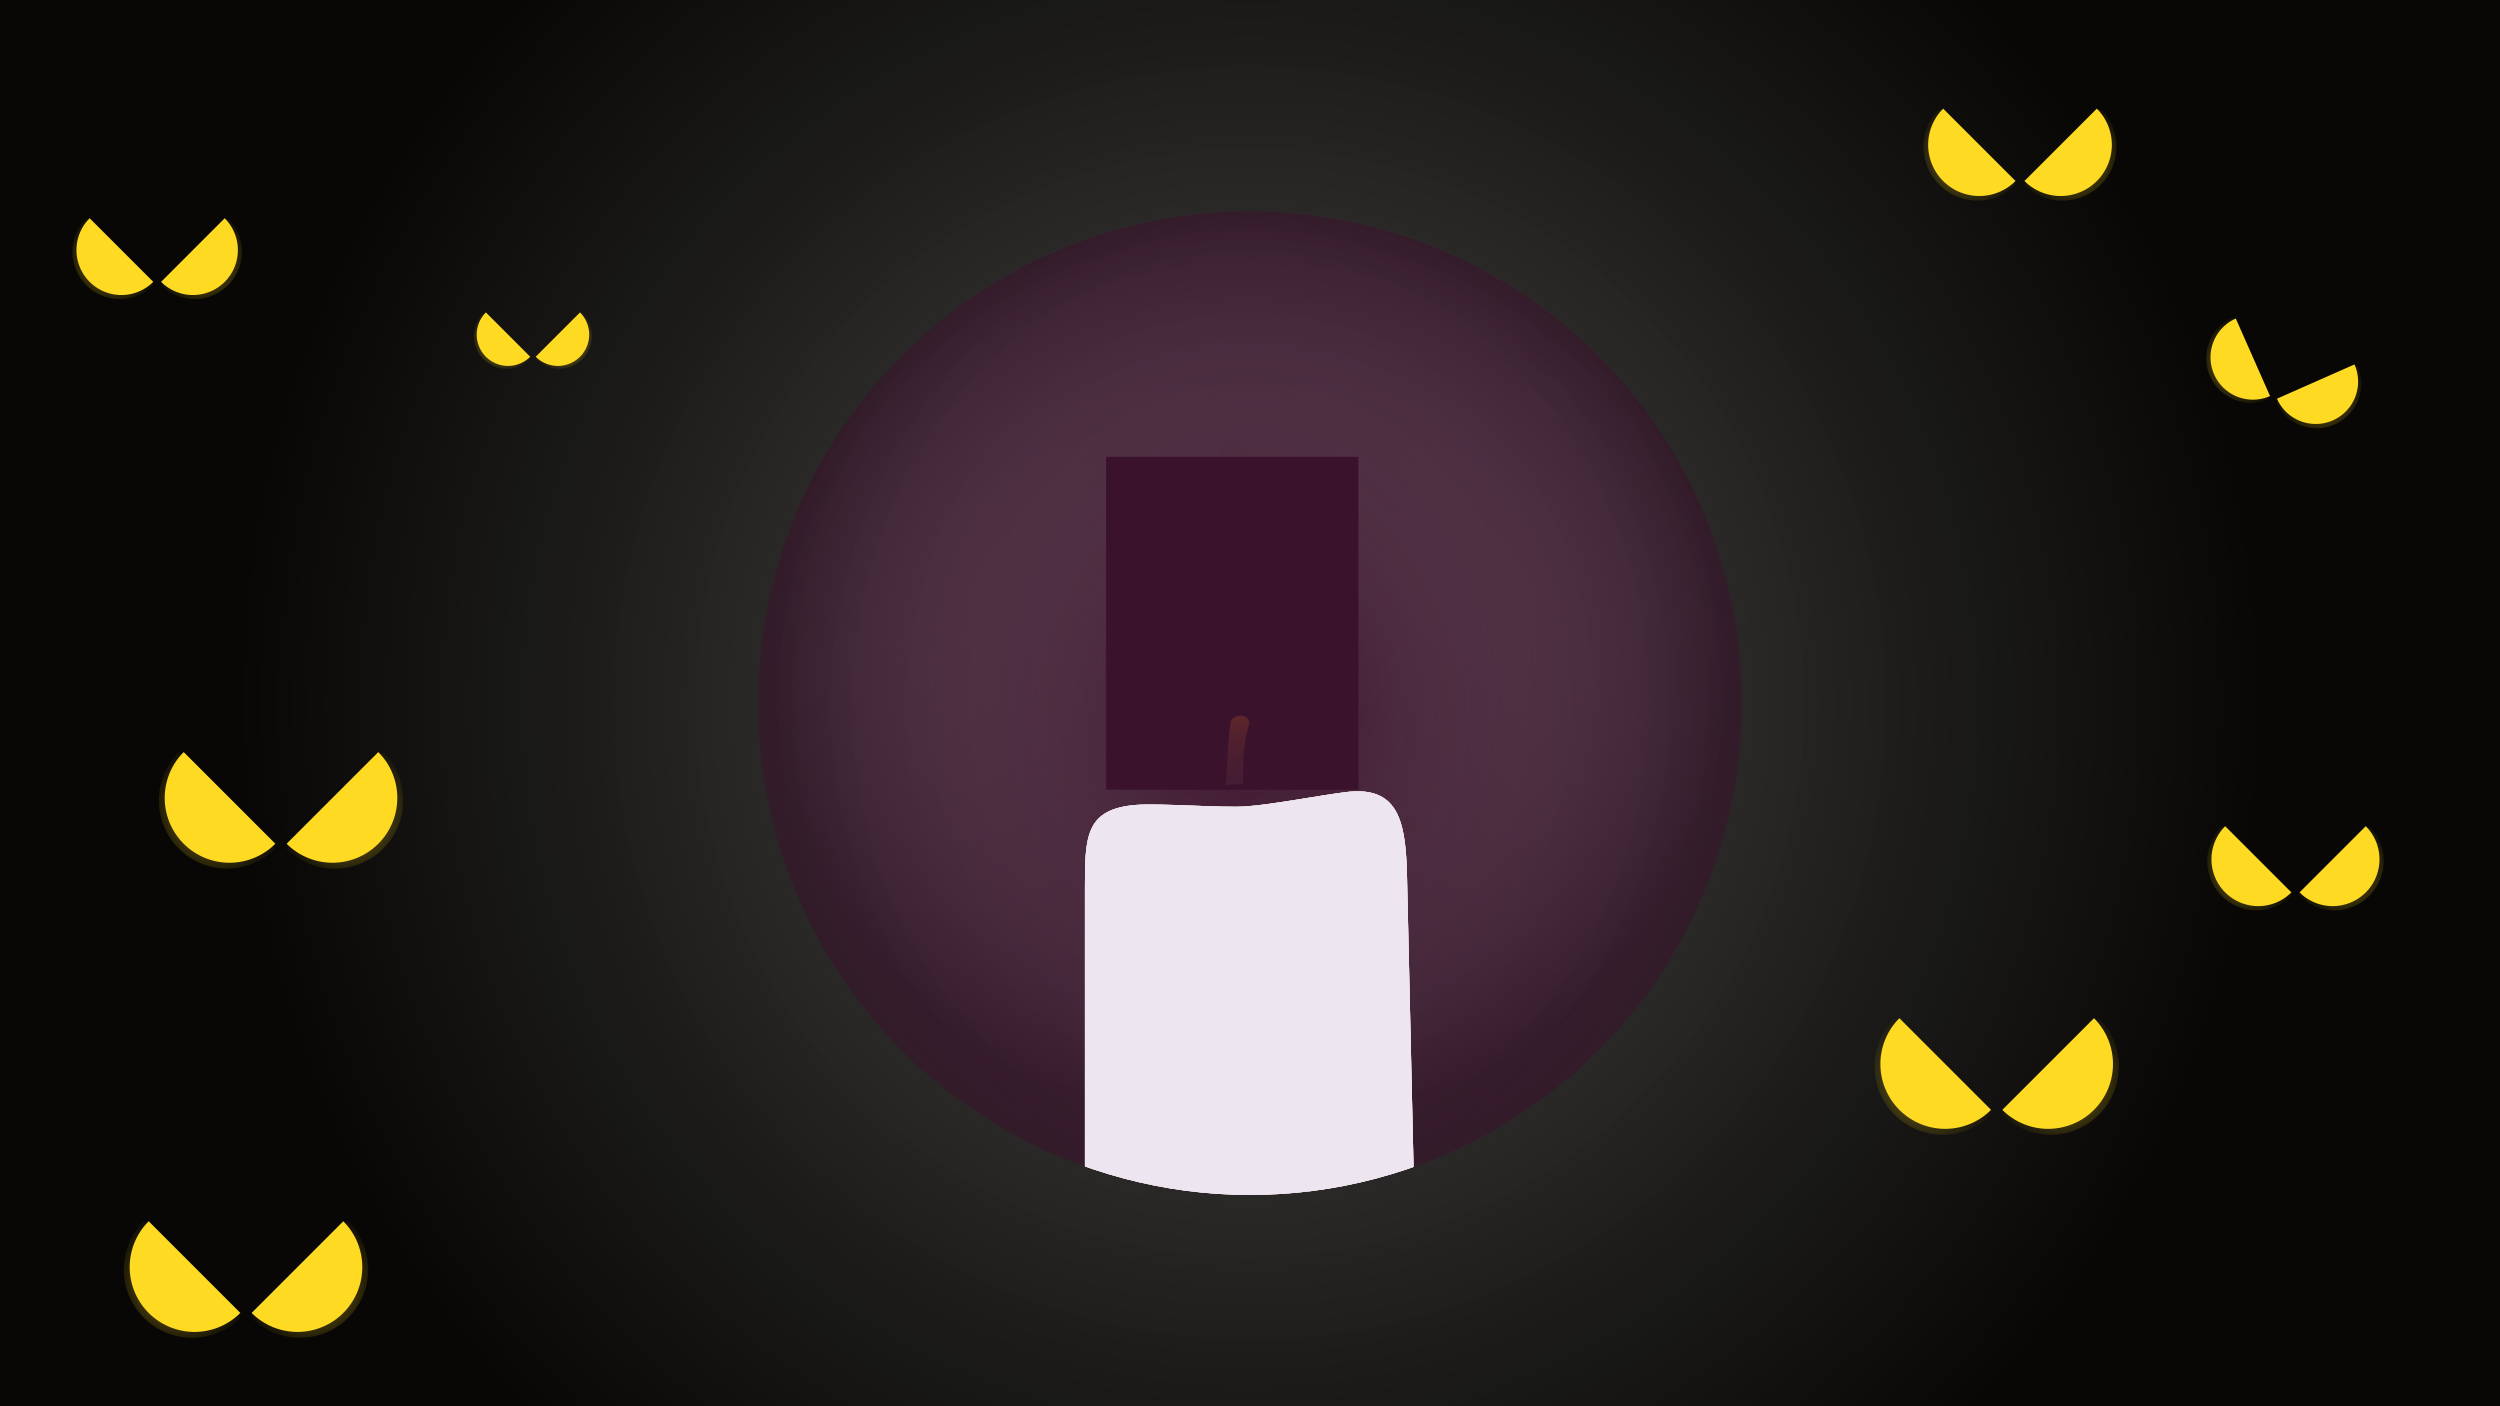 <?xml version="1.0" encoding="UTF-8" standalone="no"?>
<!-- Created with Inkscape (http://www.inkscape.org/) -->

<svg
   width="1920"
   height="1080"
   viewBox="0 0 508 285.75"
   version="1.1"
   id="svg5"
   inkscape:version="1.1 (c68e22c387, 2021-05-23)"
   sodipodi:docname="light-from-the-shadow-shall-spring.svg"
   inkscape:export-filename="D:\Polaris\Light-from-the-shadow-shall-spring\light-from-the-shadow-shall-spring-1920x1080.png"
   inkscape:export-xdpi="96"
   inkscape:export-ydpi="96"
   xmlns:inkscape="http://www.inkscape.org/namespaces/inkscape"
   xmlns:sodipodi="http://sodipodi.sourceforge.net/DTD/sodipodi-0.dtd"
   xmlns:xlink="http://www.w3.org/1999/xlink"
   xmlns="http://www.w3.org/2000/svg"
   xmlns:svg="http://www.w3.org/2000/svg"
   xmlns:rdf="http://www.w3.org/1999/02/22-rdf-syntax-ns#"
   xmlns:cc="http://creativecommons.org/ns#"
   xmlns:dc="http://purl.org/dc/elements/1.1/">
  <title
     id="title870">Light from the shadow shall spring</title>
  <sodipodi:namedview
     id="namedview7"
     pagecolor="#505050"
     bordercolor="#ffffff"
     borderopacity="1"
     inkscape:pageshadow="0"
     inkscape:pageopacity="0"
     inkscape:pagecheckerboard="1"
     inkscape:document-units="px"
     showgrid="false"
     inkscape:zoom="0.5578125"
     inkscape:cx="940.28011"
     inkscape:cy="493.89356"
     inkscape:window-width="1920"
     inkscape:window-height="1017"
     inkscape:window-x="-8"
     inkscape:window-y="-8"
     inkscape:window-maximized="1"
     inkscape:current-layer="layer3"
     inkscape:snap-nodes="true"
     inkscape:snap-center="true"
     inkscape:snap-object-midpoints="true"
     inkscape:snap-midpoints="true"
     inkscape:snap-smooth-nodes="true"
     inkscape:snap-intersection-paths="true"
     inkscape:object-paths="true"
     inkscape:snap-page="true"
     inkscape:snap-bbox="true"
     inkscape:snap-global="false"
     showguides="false" />
  <defs
     id="defs2">
    <linearGradient
       inkscape:collect="always"
       id="linearGradient63622">
      <stop
         style="stop-color:#ffffff;stop-opacity:1"
         offset="0"
         id="stop63618" />
      <stop
         style="stop-color:#e8ca98;stop-opacity:0.461"
         offset="1"
         id="stop63620" />
    </linearGradient>
    <linearGradient
       inkscape:collect="always"
       id="linearGradient61081">
      <stop
         style="stop-color:#ffda22;stop-opacity:1"
         offset="0"
         id="stop61077" />
      <stop
         style="stop-color:#000000;stop-opacity:0"
         offset="1"
         id="stop61079" />
    </linearGradient>
    <linearGradient
       inkscape:collect="always"
       id="linearGradient39683">
      <stop
         style="stop-color:#ffffff;stop-opacity:0.246"
         offset="0"
         id="stop39679" />
      <stop
         style="stop-color:#ffffff;stop-opacity:0"
         offset="1"
         id="stop39681" />
    </linearGradient>
    <linearGradient
       inkscape:collect="always"
       id="linearGradient39123">
      <stop
         style="stop-color:#ffffff;stop-opacity:0.032"
         offset="0"
         id="stop39119" />
      <stop
         style="stop-color:#ffffff;stop-opacity:0"
         offset="1"
         id="stop39121" />
    </linearGradient>
    <linearGradient
       inkscape:collect="always"
       id="linearGradient32857">
      <stop
         style="stop-color:#ffaf0c;stop-opacity:0.373"
         offset="0"
         id="stop32853" />
      <stop
         style="stop-color:#d8cdda;stop-opacity:0"
         offset="1"
         id="stop32855" />
    </linearGradient>
    <inkscape:path-effect
       effect="powerclip"
       id="path-effect31385"
       is_visible="true"
       lpeversion="1"
       inverse="true"
       flatten="false"
       hide_clip="false"
       message="Use fill-rule evenodd on &lt;b&gt;fill and stroke&lt;/b&gt; dialog if no flatten result after convert clip to paths." />
    <linearGradient
       inkscape:collect="always"
       id="linearGradient30890">
      <stop
         style="stop-color:#fffff0;stop-opacity:1"
         offset="0"
         id="stop30886" />
      <stop
         style="stop-color:#ffffff;stop-opacity:0"
         offset="1"
         id="stop30888" />
    </linearGradient>
    <linearGradient
       inkscape:collect="always"
       id="linearGradient24867">
      <stop
         style="stop-color:#ca5d22;stop-opacity:1"
         offset="0"
         id="stop24863" />
      <stop
         style="stop-color:#3a122c;stop-opacity:0"
         offset="1"
         id="stop24865" />
    </linearGradient>
    <linearGradient
       inkscape:collect="always"
       id="linearGradient24238">
      <stop
         style="stop-color:#ca5d22;stop-opacity:1"
         offset="0"
         id="stop24234" />
      <stop
         style="stop-color:#a8201a;stop-opacity:0"
         offset="1"
         id="stop24236" />
    </linearGradient>
    <linearGradient
       inkscape:collect="always"
       id="linearGradient23412">
      <stop
         style="stop-color:#ffffff;stop-opacity:1"
         offset="0"
         id="stop23408" />
      <stop
         style="stop-color:#fffff0;stop-opacity:0"
         offset="1"
         id="stop23410" />
    </linearGradient>
    <linearGradient
       inkscape:collect="always"
       id="linearGradient20518">
      <stop
         style="stop-color:#3a122c;stop-opacity:1;"
         offset="0"
         id="stop20514" />
      <stop
         style="stop-color:#3a122c;stop-opacity:0"
         offset="1"
         id="stop20516" />
    </linearGradient>
    <linearGradient
       inkscape:collect="always"
       id="linearGradient19922">
      <stop
         style="stop-color:#ca5d22;stop-opacity:1"
         offset="0"
         id="stop19918" />
      <stop
         style="stop-color:#a8201a;stop-opacity:1"
         offset="1"
         id="stop19920" />
    </linearGradient>
    <linearGradient
       inkscape:collect="always"
       id="linearGradient18329">
      <stop
         style="stop-color:#ec9a29;stop-opacity:1"
         offset="0"
         id="stop18325" />
      <stop
         style="stop-color:#ca5d22;stop-opacity:1"
         offset="1"
         id="stop18327" />
    </linearGradient>
    <clipPath
       clipPathUnits="userSpaceOnUse"
       id="clipPath7157">
      <circle
         style="fill:#3a122c;fill-opacity:1;stroke:none;stroke-width:3.969;stroke-linejoin:round;stroke-miterlimit:4;stroke-dasharray:none;stroke-opacity:0.873"
         id="circle7159"
         cx="254"
         cy="142.875"
         r="99.935" />
    </clipPath>
    <clipPath
       clipPathUnits="userSpaceOnUse"
       id="clipPath9327">
      <g
         id="g9333"
         style="stroke-width:1">
        <path
           id="path9329"
           style="fill:#a8201a;fill-opacity:1;stroke-width:3.969;stroke-linejoin:round;stroke-opacity:0.873"
           d="m 270.691,134.767 c 0,11.143 -9.033,20.177 -20.177,20.177 -11.143,0 -20.177,-9.033 -20.177,-20.177 0,-11.143 20.177,-36.285 20.177,-36.285 0,0 20.177,25.141 20.177,36.285 z"
           sodipodi:nodetypes="ssscs" />
        <path
           id="path9331"
           style="fill:#ec9a29;stroke-width:3.969;stroke-linejoin:round;stroke-opacity:0.873"
           d="m 262.472,142.218 c 0,6.604 -5.354,11.957 -11.957,11.957 -6.604,0 -11.957,-5.354 -11.957,-11.957 0,-6.604 11.957,-21.504 11.957,-21.504 0,0 11.957,14.9 11.957,21.504 z"
           sodipodi:nodetypes="ssscs" />
      </g>
    </clipPath>
    <radialGradient
       inkscape:collect="always"
       xlink:href="#linearGradient24238"
       id="radialGradient18331"
       cx="250.515"
       cy="126.713"
       fx="250.515"
       fy="126.713"
       r="20.177"
       gradientTransform="matrix(1,0,0,1.399,0,-50.58)"
       gradientUnits="userSpaceOnUse" />
    <radialGradient
       inkscape:collect="always"
       xlink:href="#linearGradient18329"
       id="radialGradient20256"
       cx="250.515"
       cy="137.445"
       fx="250.515"
       fy="137.445"
       r="11.957"
       gradientTransform="matrix(1,0,0,1.399,0,-54.864)"
       gradientUnits="userSpaceOnUse" />
    <radialGradient
       inkscape:collect="always"
       xlink:href="#linearGradient20518"
       id="radialGradient20520"
       cx="254"
       cy="142.875"
       fx="254"
       fy="142.875"
       r="99.935"
       gradientUnits="userSpaceOnUse"
       gradientTransform="matrix(2.299,0,0,2.604,-329.912,-229.199)" />
    <clipPath
       clipPathUnits="userSpaceOnUse"
       id="clipPath23036">
      <path
         id="path23038"
         style="fill:#ece5f0;fill-opacity:0.878;stroke:none;stroke-width:3.969;stroke-linejoin:round;stroke-opacity:0.873"
         d="m 230.895,163.559 c 4.729,-0.373 17.526,0.632 22.258,0.304 5.402,-0.375 15.02,-2.248 20.393,-2.913 10.301,-1.273 11.988,5.516 12.332,15.89 l 1.66,73.888 h -67.079 v -70.331 c 0,-10.38 0.088,-16.023 10.435,-16.838 z"
         sodipodi:nodetypes="ssssccss"
         clip-path="url(#clipPath7157)" />
    </clipPath>
    <linearGradient
       inkscape:collect="always"
       xlink:href="#linearGradient23412"
       id="linearGradient23342"
       x1="252.705"
       y1="158.687"
       x2="252.158"
       y2="175.474"
       gradientUnits="userSpaceOnUse" />
    <radialGradient
       inkscape:collect="always"
       xlink:href="#linearGradient63622"
       id="radialGradient23852"
       cx="243.367"
       cy="161.875"
       fx="243.367"
       fy="161.875"
       r="33.54"
       gradientTransform="matrix(-0.49,0.49,-0.444,-0.444,441.656,101.017)"
       gradientUnits="userSpaceOnUse" />
    <radialGradient
       inkscape:collect="always"
       xlink:href="#linearGradient24867"
       id="radialGradient23944"
       gradientUnits="userSpaceOnUse"
       gradientTransform="matrix(1.329,0,0,1.86,-82.433,-108.919)"
       cx="250.515"
       cy="126.713"
       fx="250.515"
       fy="126.713"
       r="20.177" />
    <radialGradient
       inkscape:collect="always"
       xlink:href="#linearGradient19922"
       id="radialGradient23946"
       gradientUnits="userSpaceOnUse"
       gradientTransform="matrix(1,0,0,1.399,0,-50.58)"
       cx="250.515"
       cy="126.713"
       fx="250.515"
       fy="126.713"
       r="20.177" />
    <radialGradient
       inkscape:collect="always"
       xlink:href="#linearGradient30890"
       id="radialGradient30790"
       gradientUnits="userSpaceOnUse"
       gradientTransform="matrix(0.97,0,0,0.939,7.744,1.918)"
       cx="254"
       cy="142.875"
       fx="254"
       fy="142.875"
       r="99.935" />
    <clipPath
       clipPathUnits="userSpaceOnUse"
       id="clipPath31381">
      <path
         style="display:none;fill:#3a122c;fill-opacity:1;stroke:none;stroke-width:0.255;stroke-linecap:butt;stroke-linejoin:miter;stroke-miterlimit:4;stroke-dasharray:none;stroke-opacity:1"
         d="m 252.705,158.687 c -0.168,-11.32 1.761,-11.403 1.048,-12.703 -0.713,-1.3 -2.977,-0.964 -3.48,0.293 -0.503,1.258 -1.016,12.74 -1.016,12.74 z"
         id="path31383"
         sodipodi:nodetypes="czzcc"
         clip-path="url(#clipPath9327)"
         transform="matrix(0.982,0,0,1.1,4.547,-14.797)" />
      <path
         id="lpe_path-effect31385"
         style="fill:#3a122c;fill-opacity:1;stroke:none;stroke-width:0.255;stroke-linecap:butt;stroke-linejoin:miter;stroke-miterlimit:4;stroke-dasharray:none;stroke-opacity:1"
         class="powerclip"
         d="m 225.338,93.482 h 50.353 v 66.461 h -50.353 z m 27.367,65.205 c -0.168,-11.32 1.761,-11.403 1.048,-12.703 -0.713,-1.3 -2.977,-0.964 -3.48,0.293 -0.503,1.258 -1.016,12.74 -1.016,12.74 z" />
    </clipPath>
    <clipPath
       clipPathUnits="userSpaceOnUse"
       id="clipPath31574">
      <path
         id="path31576"
         style="fill:#ece5f0;fill-opacity:0.878;stroke:none;stroke-width:3.969;stroke-linejoin:round;stroke-opacity:0.873"
         d="m 230.895,163.559 c 4.729,-0.373 17.526,0.632 22.258,0.304 5.402,-0.375 15.02,-2.248 20.393,-2.913 10.301,-1.273 11.988,5.516 12.332,15.89 l 1.66,73.888 h -67.079 v -70.331 c 0,-10.38 0.088,-16.023 10.435,-16.838 z"
         sodipodi:nodetypes="ssssccss"
         clip-path="url(#clipPath7157)" />
    </clipPath>
    <linearGradient
       inkscape:collect="always"
       xlink:href="#linearGradient32857"
       id="linearGradient32565"
       x1="253.728"
       y1="164.512"
       x2="253.896"
       y2="166.447"
       gradientUnits="userSpaceOnUse" />
    <radialGradient
       inkscape:collect="always"
       xlink:href="#linearGradient39123"
       id="radialGradient39125"
       cx="254"
       cy="142.875"
       fx="254"
       fy="142.875"
       r="120.743"
       gradientUnits="userSpaceOnUse"
       gradientTransform="matrix(1.145,0,0,1.145,-36.919,-20.767)" />
    <radialGradient
       inkscape:collect="always"
       xlink:href="#linearGradient39683"
       id="radialGradient39658"
       gradientUnits="userSpaceOnUse"
       gradientTransform="matrix(1.707,0,0,1.707,-179.605,-101.028)"
       cx="254"
       cy="142.875"
       fx="254"
       fy="142.875"
       r="120.743" />
    <radialGradient
       inkscape:collect="always"
       xlink:href="#linearGradient61081"
       id="radialGradient61083"
       cx="37.156"
       cy="28.373"
       fx="37.156"
       fy="28.373"
       r="8.216"
       gradientUnits="userSpaceOnUse"
       gradientTransform="matrix(-1.502,0,0,-1.533,92.965,71.865)" />
    <radialGradient
       inkscape:collect="always"
       xlink:href="#linearGradient61081"
       id="radialGradient61977"
       gradientUnits="userSpaceOnUse"
       gradientTransform="matrix(-1.502,0,0,-1.533,92.965,71.865)"
       cx="37.156"
       cy="28.373"
       fx="37.156"
       fy="28.373"
       r="8.216" />
    <radialGradient
       inkscape:collect="always"
       xlink:href="#linearGradient61081"
       id="radialGradient62001"
       gradientUnits="userSpaceOnUse"
       gradientTransform="matrix(-1.502,0,0,-1.533,92.965,71.865)"
       cx="37.156"
       cy="28.373"
       fx="37.156"
       fy="28.373"
       r="8.216" />
    <radialGradient
       inkscape:collect="always"
       xlink:href="#linearGradient61081"
       id="radialGradient62003"
       gradientUnits="userSpaceOnUse"
       gradientTransform="matrix(-1.502,0,0,-1.533,92.965,71.865)"
       cx="37.156"
       cy="28.373"
       fx="37.156"
       fy="28.373"
       r="8.216" />
    <radialGradient
       inkscape:collect="always"
       xlink:href="#linearGradient61081"
       id="radialGradient62019"
       gradientUnits="userSpaceOnUse"
       gradientTransform="matrix(-1.502,0,0,-1.533,92.965,71.865)"
       cx="37.156"
       cy="28.373"
       fx="37.156"
       fy="28.373"
       r="8.216" />
    <radialGradient
       inkscape:collect="always"
       xlink:href="#linearGradient61081"
       id="radialGradient62021"
       gradientUnits="userSpaceOnUse"
       gradientTransform="matrix(-1.502,0,0,-1.533,92.965,71.865)"
       cx="37.156"
       cy="28.373"
       fx="37.156"
       fy="28.373"
       r="8.216" />
    <radialGradient
       inkscape:collect="always"
       xlink:href="#linearGradient61081"
       id="radialGradient62037"
       gradientUnits="userSpaceOnUse"
       gradientTransform="matrix(-1.502,0,0,-1.533,92.965,71.865)"
       cx="37.156"
       cy="28.373"
       fx="37.156"
       fy="28.373"
       r="8.216" />
    <radialGradient
       inkscape:collect="always"
       xlink:href="#linearGradient61081"
       id="radialGradient62039"
       gradientUnits="userSpaceOnUse"
       gradientTransform="matrix(-1.502,0,0,-1.533,92.965,71.865)"
       cx="37.156"
       cy="28.373"
       fx="37.156"
       fy="28.373"
       r="8.216" />
    <radialGradient
       inkscape:collect="always"
       xlink:href="#linearGradient61081"
       id="radialGradient62075"
       gradientUnits="userSpaceOnUse"
       gradientTransform="matrix(-1.502,0,0,-1.533,92.965,71.865)"
       cx="37.156"
       cy="28.373"
       fx="37.156"
       fy="28.373"
       r="8.216" />
    <radialGradient
       inkscape:collect="always"
       xlink:href="#linearGradient61081"
       id="radialGradient62077"
       gradientUnits="userSpaceOnUse"
       gradientTransform="matrix(-1.502,0,0,-1.533,92.965,71.865)"
       cx="37.156"
       cy="28.373"
       fx="37.156"
       fy="28.373"
       r="8.216" />
    <radialGradient
       inkscape:collect="always"
       xlink:href="#linearGradient61081"
       id="radialGradient62093"
       gradientUnits="userSpaceOnUse"
       gradientTransform="matrix(-1.502,0,0,-1.533,92.965,71.865)"
       cx="37.156"
       cy="28.373"
       fx="37.156"
       fy="28.373"
       r="8.216" />
    <radialGradient
       inkscape:collect="always"
       xlink:href="#linearGradient61081"
       id="radialGradient62095"
       gradientUnits="userSpaceOnUse"
       gradientTransform="matrix(-1.502,0,0,-1.533,92.965,71.865)"
       cx="37.156"
       cy="28.373"
       fx="37.156"
       fy="28.373"
       r="8.216" />
    <radialGradient
       inkscape:collect="always"
       xlink:href="#linearGradient61081"
       id="radialGradient62111"
       gradientUnits="userSpaceOnUse"
       gradientTransform="matrix(-1.502,0,0,-1.533,92.965,71.865)"
       cx="37.156"
       cy="28.373"
       fx="37.156"
       fy="28.373"
       r="8.216" />
    <radialGradient
       inkscape:collect="always"
       xlink:href="#linearGradient61081"
       id="radialGradient62113"
       gradientUnits="userSpaceOnUse"
       gradientTransform="matrix(-1.502,0,0,-1.533,92.965,71.865)"
       cx="37.156"
       cy="28.373"
       fx="37.156"
       fy="28.373"
       r="8.216" />
    <radialGradient
       inkscape:collect="always"
       xlink:href="#linearGradient61081"
       id="radialGradient62129"
       gradientUnits="userSpaceOnUse"
       gradientTransform="matrix(-1.502,0,0,-1.533,92.965,71.865)"
       cx="37.156"
       cy="28.373"
       fx="37.156"
       fy="28.373"
       r="8.216" />
    <radialGradient
       inkscape:collect="always"
       xlink:href="#linearGradient61081"
       id="radialGradient62131"
       gradientUnits="userSpaceOnUse"
       gradientTransform="matrix(-1.502,0,0,-1.533,92.965,71.865)"
       cx="37.156"
       cy="28.373"
       fx="37.156"
       fy="28.373"
       r="8.216" />
  </defs>
  <g
     inkscape:label="Background"
     inkscape:groupmode="layer"
     id="layer1"
     style="display:inline"
     sodipodi:insensitive="true">
    <rect
       style="fill:#080705;fill-opacity:1;stroke-width:0.529;stroke-linejoin:round"
       id="rect986"
       width="508"
       height="285.75"
       x="0"
       y="2.8421709e-14" />
  </g>
  <g
     inkscape:groupmode="layer"
     id="layer2"
     inkscape:label="Light"
     style="display:inline"
     sodipodi:insensitive="true">
    <circle
       style="fill:url(#radialGradient39125);fill-opacity:1;stroke:none;stroke-width:0.265;stroke-linejoin:round;stroke-miterlimit:4;stroke-dasharray:none;stroke-opacity:0.873"
       id="path39037"
       cx="254"
       cy="142.875"
       r="138.293" />
    <circle
       style="fill:url(#radialGradient39658);fill-opacity:1;stroke:none;stroke-width:0.265;stroke-linejoin:round;stroke-miterlimit:4;stroke-dasharray:none;stroke-opacity:0.873"
       id="circle39656"
       cx="254"
       cy="142.875"
       r="206.121" />
  </g>
  <g
     inkscape:groupmode="layer"
     id="layer3"
     inkscape:label="Candle"
     style="display:inline">
    <ellipse
       style="display:inline;fill:url(#radialGradient30790);fill-opacity:1;stroke:none;stroke-width:3.969;stroke-linejoin:round;stroke-miterlimit:4;stroke-dasharray:none;stroke-opacity:0.873"
       id="circle30708"
       cx="254"
       cy="136.129"
       rx="112.857"
       ry="93.338" />
    <circle
       style="display:inline;fill:url(#radialGradient20520);fill-opacity:1;stroke:none;stroke-width:3.969;stroke-linejoin:round;stroke-miterlimit:4;stroke-dasharray:none;stroke-opacity:0.873"
       id="path6941"
       cy="142.875"
       cx="254"
       r="99.935" />
    <path
       id="rect4942"
       style="fill:#ffe1a5;fill-opacity:0.878;stroke:none;stroke-width:3.969;stroke-linejoin:round;stroke-opacity:0.873"
       d="m 230.895,163.559 c 4.729,-0.373 17.526,0.632 22.258,0.304 5.402,-0.375 15.02,-2.248 20.393,-2.913 10.301,-1.273 11.988,5.516 12.332,15.89 l 1.66,73.888 h -67.079 v -70.331 c 0,-10.38 0.088,-16.023 10.435,-16.838 z"
       sodipodi:nodetypes="ssssccss"
       clip-path="url(#clipPath7157)" />
    <path
       id="path23942"
       style="fill:url(#radialGradient23944);fill-opacity:1;stroke-width:3.897;stroke-linejoin:round;stroke-opacity:0.873"
       d="m 278.039,137.7 c 0,15.201 -12.323,27.524 -27.524,27.524 -15.201,0 -27.524,-12.323 -27.524,-27.524 0,-15.201 27.524,-49.498 27.524,-49.498 0,0 27.524,34.297 27.524,49.498 z"
       sodipodi:nodetypes="ssscs" />
    <g
       id="g9319"
       style="fill:url(#radialGradient18331);fill-opacity:1;stroke-width:0.982"
       transform="matrix(1.018,0,0,1.018,-4.631,-2.342)"
       clip-path="url(#clipPath31381)"
       inkscape:path-effect="#path-effect31385">
      <path
         id="path9047"
         style="fill:url(#radialGradient23946);fill-opacity:1;stroke-width:3.897;stroke-linejoin:round;stroke-opacity:0.873"
         d="m 270.691,134.767 c 0,11.143 -9.033,20.177 -20.177,20.177 -11.143,0 -20.177,-9.033 -20.177,-20.177 0,-11.143 20.177,-36.285 20.177,-36.285 0,0 20.177,25.141 20.177,36.285 z"
         sodipodi:nodetypes="ssscs"
         inkscape:original-d="m 270.69148,134.76662 c 0,11.14325 -9.0334,20.17662 -20.17663,20.17662 -11.14324,0 -20.17661,-9.03337 -20.17661,-20.17662 0,-11.14323 20.17661,-36.284544 20.17661,-36.284544 0,0 20.17663,25.141314 20.17663,36.284544 z" />
      <path
         id="path8691"
         style="fill:url(#radialGradient20256);fill-opacity:1;stroke-width:3.897;stroke-linejoin:round;stroke-opacity:0.873"
         d="m 262.472,142.218 c 0,6.604 -5.354,11.957 -11.957,11.957 -6.604,0 -11.957,-5.354 -11.957,-11.957 0,-6.604 11.957,-21.504 11.957,-21.504 0,0 11.957,14.9 11.957,21.504 z"
         sodipodi:nodetypes="ssscs"
         inkscape:original-d="m 262.47227,142.21846 c 0,6.60388 -5.35352,11.9574 -11.95742,11.9574 -6.60388,0 -11.9574,-5.35352 -11.9574,-11.9574 0,-6.6039 11.9574,-21.50357 11.9574,-21.50357 0,0 11.95742,14.89967 11.95742,21.50357 z" />
    </g>
    <circle
       style="fill:url(#linearGradient23342);fill-opacity:1;stroke:none;stroke-width:0.265;stroke-linejoin:round;stroke-miterlimit:4;stroke-dasharray:none;stroke-opacity:0.873"
       id="path22446"
       cx="251.699"
       cy="149.128"
       r="36.011"
       clip-path="url(#clipPath23036)" />
    <circle
       style="fill:url(#radialGradient23852);fill-opacity:1;stroke:none;stroke-width:0.265;stroke-linejoin:round;stroke-miterlimit:4;stroke-dasharray:none;stroke-opacity:0.873"
       id="circle23848"
       clip-path="url(#clipPath23036)"
       r="36.011"
       cy="149.128"
       cx="251.699" />
    <path
       style="display:none;fill:url(#linearGradient32565);fill-opacity:1;stroke:none;stroke-width:0.265px;stroke-linecap:butt;stroke-linejoin:miter;stroke-opacity:1"
       d="m 219.853,166.441 2.474,3.564 c 0,0 3.014,-2.427 4.905,-2.935 2.141,-0.575 3.855,-0.757 6.397,-0.585 1.983,0.134 4.11,0.56 6.096,0.627 2.43,0.082 1.142,0.528 7.152,-0.208 4.764,-0.583 2.984,0.475 5.282,0.252 2.96,-0.287 4.436,-0.204 6.624,0.084 1.877,0.247 3.56,-1.497 5.45,-1.593 2.235,-0.114 4.41,-0.296 6.54,-0.838 2.008,-0.511 3.463,0.138 5.534,0.21 1.267,0.044 2.835,-0.244 3.983,0.293 0.815,0.382 2.198,0.689 3.539,0.459 0.675,-0.115 0.839,-1.761 0.839,-1.761 0,0 0.587,-3.186 0.252,-3.354 -0.335,-0.168 -34.127,-1.509 -34.127,-1.509 0,0 -24.065,0.671 -24.484,0.838 -0.419,0.168 -6.456,6.456 -6.456,6.456 z"
       id="path31490"
       clip-path="url(#clipPath31574)"
       sodipodi:nodetypes="ccssssssssssscscscc" />
  </g>
  <g
     inkscape:groupmode="layer"
     id="layer4"
     inkscape:label="Eyes"
     sodipodi:insensitive="true">
    <g
       id="g61985"
       transform="translate(-14.23,24.19)">
      <g
         id="g61969">
        <path
           id="path60625"
           style="fill:url(#radialGradient61083);fill-opacity:1;stroke:none;stroke-width:0.265;stroke-linejoin:round;stroke-miterlimit:4;stroke-dasharray:none;stroke-opacity:0.873"
           d="m 31.759,20.156 a 9.626,9.626 0 0 0 -3.87e-4,13.613 9.626,9.626 0 0 0 13.613,-3.86e-4 z" />
        <path
           id="path60484"
           style="fill:#ffda22;fill-opacity:1;stroke:none;stroke-width:0.265;stroke-linejoin:round;stroke-miterlimit:4;stroke-dasharray:none;stroke-opacity:0.873"
           d="m 32.447,20.156 a 9.14,9.14 0 0 0 -3.67e-4,12.926 9.14,9.14 0 0 0 12.926,-3.66e-4 z" />
      </g>
      <g
         id="g61975"
         transform="matrix(-1,0,0,1,92.336,0)">
        <path
           id="path61971"
           style="fill:url(#radialGradient61977);fill-opacity:1;stroke:none;stroke-width:0.265;stroke-linejoin:round;stroke-miterlimit:4;stroke-dasharray:none;stroke-opacity:0.873"
           d="m 31.759,20.156 a 9.626,9.626 0 0 0 -3.87e-4,13.613 9.626,9.626 0 0 0 13.613,-3.86e-4 z" />
        <path
           id="path61973"
           style="fill:#ffda22;fill-opacity:1;stroke:none;stroke-width:0.265;stroke-linejoin:round;stroke-miterlimit:4;stroke-dasharray:none;stroke-opacity:0.873"
           d="m 32.447,20.156 a 9.14,9.14 0 0 0 -3.67e-4,12.926 9.14,9.14 0 0 0 12.926,-3.66e-4 z" />
      </g>
    </g>
    <g
       id="g61999"
       transform="matrix(0.697,0,0,0.697,76.118,49.432)"
       style="stroke-width:1.434">
      <g
         id="g61991"
         style="stroke-width:1.434">
        <path
           id="path61987"
           style="fill:url(#radialGradient62001);fill-opacity:1;stroke:none;stroke-width:0.38;stroke-linejoin:round;stroke-miterlimit:4;stroke-dasharray:none;stroke-opacity:0.873"
           d="m 31.759,20.156 a 9.626,9.626 0 0 0 -3.87e-4,13.613 9.626,9.626 0 0 0 13.613,-3.86e-4 z" />
        <path
           id="path61989"
           style="fill:#ffda22;fill-opacity:1;stroke:none;stroke-width:0.38;stroke-linejoin:round;stroke-miterlimit:4;stroke-dasharray:none;stroke-opacity:0.873"
           d="m 32.447,20.156 a 9.14,9.14 0 0 0 -3.67e-4,12.926 9.14,9.14 0 0 0 12.926,-3.66e-4 z" />
      </g>
      <g
         id="g61997"
         transform="matrix(-1,0,0,1,92.336,0)"
         style="stroke-width:1.434">
        <path
           id="path61993"
           style="fill:url(#radialGradient62003);fill-opacity:1;stroke:none;stroke-width:0.38;stroke-linejoin:round;stroke-miterlimit:4;stroke-dasharray:none;stroke-opacity:0.873"
           d="m 31.759,20.156 a 9.626,9.626 0 0 0 -3.87e-4,13.613 9.626,9.626 0 0 0 13.613,-3.86e-4 z" />
        <path
           id="path61995"
           style="fill:#ffda22;fill-opacity:1;stroke:none;stroke-width:0.38;stroke-linejoin:round;stroke-miterlimit:4;stroke-dasharray:none;stroke-opacity:0.873"
           d="m 32.447,20.156 a 9.14,9.14 0 0 0 -3.67e-4,12.926 9.14,9.14 0 0 0 12.926,-3.66e-4 z" />
      </g>
    </g>
    <g
       id="g62017"
       transform="matrix(1.138,0,0,1.138,357.925,-0.866)"
       style="stroke-width:0.879">
      <g
         id="g62009"
         style="stroke-width:0.879">
        <path
           id="path62005"
           style="fill:url(#radialGradient62019);fill-opacity:1;stroke:none;stroke-width:0.233;stroke-linejoin:round;stroke-miterlimit:4;stroke-dasharray:none;stroke-opacity:0.873"
           d="m 31.759,20.156 a 9.626,9.626 0 0 0 -3.87e-4,13.613 9.626,9.626 0 0 0 13.613,-3.86e-4 z" />
        <path
           id="path62007"
           style="fill:#ffda22;fill-opacity:1;stroke:none;stroke-width:0.233;stroke-linejoin:round;stroke-miterlimit:4;stroke-dasharray:none;stroke-opacity:0.873"
           d="m 32.447,20.156 a 9.14,9.14 0 0 0 -3.67e-4,12.926 9.14,9.14 0 0 0 12.926,-3.66e-4 z" />
      </g>
      <g
         id="g62015"
         transform="matrix(-1,0,0,1,92.336,0)"
         style="stroke-width:0.879">
        <path
           id="path62011"
           style="fill:url(#radialGradient62021);fill-opacity:1;stroke:none;stroke-width:0.233;stroke-linejoin:round;stroke-miterlimit:4;stroke-dasharray:none;stroke-opacity:0.873"
           d="m 31.759,20.156 a 9.626,9.626 0 0 0 -3.87e-4,13.613 9.626,9.626 0 0 0 13.613,-3.86e-4 z" />
        <path
           id="path62013"
           style="fill:#ffda22;fill-opacity:1;stroke:none;stroke-width:0.233;stroke-linejoin:round;stroke-miterlimit:4;stroke-dasharray:none;stroke-opacity:0.873"
           d="m 32.447,20.156 a 9.14,9.14 0 0 0 -3.67e-4,12.926 9.14,9.14 0 0 0 12.926,-3.66e-4 z" />
      </g>
    </g>
    <g
       id="g62035"
       transform="matrix(1.041,0,0,1.041,418.38,146.897)"
       style="stroke-width:0.961">
      <g
         id="g62027"
         style="stroke-width:0.961">
        <path
           id="path62023"
           style="fill:url(#radialGradient62037);fill-opacity:1;stroke:none;stroke-width:0.254;stroke-linejoin:round;stroke-miterlimit:4;stroke-dasharray:none;stroke-opacity:0.873"
           d="m 31.759,20.156 a 9.626,9.626 0 0 0 -3.87e-4,13.613 9.626,9.626 0 0 0 13.613,-3.86e-4 z" />
        <path
           id="path62025"
           style="fill:#ffda22;fill-opacity:1;stroke:none;stroke-width:0.254;stroke-linejoin:round;stroke-miterlimit:4;stroke-dasharray:none;stroke-opacity:0.873"
           d="m 32.447,20.156 a 9.14,9.14 0 0 0 -3.67e-4,12.926 9.14,9.14 0 0 0 12.926,-3.66e-4 z" />
      </g>
      <g
         id="g62033"
         transform="matrix(-1,0,0,1,92.336,0)"
         style="stroke-width:0.961">
        <path
           id="path62029"
           style="fill:url(#radialGradient62039);fill-opacity:1;stroke:none;stroke-width:0.254;stroke-linejoin:round;stroke-miterlimit:4;stroke-dasharray:none;stroke-opacity:0.873"
           d="m 31.759,20.156 a 9.626,9.626 0 0 0 -3.87e-4,13.613 9.626,9.626 0 0 0 13.613,-3.86e-4 z" />
        <path
           id="path62031"
           style="fill:#ffda22;fill-opacity:1;stroke:none;stroke-width:0.254;stroke-linejoin:round;stroke-miterlimit:4;stroke-dasharray:none;stroke-opacity:0.873"
           d="m 32.447,20.156 a 9.14,9.14 0 0 0 -3.67e-4,12.926 9.14,9.14 0 0 0 12.926,-3.66e-4 z" />
      </g>
    </g>
    <g
       id="g62073"
       transform="matrix(0.879,0.34,-0.34,0.879,432.643,35.973)"
       style="stroke-width:1.062">
      <g
         id="g62065"
         style="stroke-width:1.062">
        <path
           id="path62061"
           style="fill:url(#radialGradient62075);fill-opacity:1;stroke:none;stroke-width:0.281;stroke-linejoin:round;stroke-miterlimit:4;stroke-dasharray:none;stroke-opacity:0.873"
           d="m 31.759,20.156 a 9.626,9.626 0 0 0 -3.87e-4,13.613 9.626,9.626 0 0 0 13.613,-3.86e-4 z" />
        <path
           id="path62063"
           style="fill:#ffda22;fill-opacity:1;stroke:none;stroke-width:0.281;stroke-linejoin:round;stroke-miterlimit:4;stroke-dasharray:none;stroke-opacity:0.873"
           d="m 32.447,20.156 a 9.14,9.14 0 0 0 -3.67e-4,12.926 9.14,9.14 0 0 0 12.926,-3.66e-4 z" />
      </g>
      <g
         id="g62071"
         transform="matrix(-1,0,0,1,92.336,0)"
         style="stroke-width:1.062">
        <path
           id="path62067"
           style="fill:url(#radialGradient62077);fill-opacity:1;stroke:none;stroke-width:0.281;stroke-linejoin:round;stroke-miterlimit:4;stroke-dasharray:none;stroke-opacity:0.873"
           d="m 31.759,20.156 a 9.626,9.626 0 0 0 -3.87e-4,13.613 9.626,9.626 0 0 0 13.613,-3.86e-4 z" />
        <path
           id="path62069"
           style="fill:#ffda22;fill-opacity:1;stroke:none;stroke-width:0.281;stroke-linejoin:round;stroke-miterlimit:4;stroke-dasharray:none;stroke-opacity:0.873"
           d="m 32.447,20.156 a 9.14,9.14 0 0 0 -3.67e-4,12.926 9.14,9.14 0 0 0 12.926,-3.66e-4 z" />
      </g>
    </g>
    <g
       id="g62091"
       transform="matrix(1.441,0,0,1.441,-16.542,219.118)"
       style="stroke-width:0.694">
      <g
         id="g62083"
         style="stroke-width:0.694">
        <path
           id="path62079"
           style="fill:url(#radialGradient62093);fill-opacity:1;stroke:none;stroke-width:0.184;stroke-linejoin:round;stroke-miterlimit:4;stroke-dasharray:none;stroke-opacity:0.873"
           d="m 31.759,20.156 a 9.626,9.626 0 0 0 -3.87e-4,13.613 9.626,9.626 0 0 0 13.613,-3.86e-4 z" />
        <path
           id="path62081"
           style="fill:#ffda22;fill-opacity:1;stroke:none;stroke-width:0.184;stroke-linejoin:round;stroke-miterlimit:4;stroke-dasharray:none;stroke-opacity:0.873"
           d="m 32.447,20.156 a 9.14,9.14 0 0 0 -3.67e-4,12.926 9.14,9.14 0 0 0 12.926,-3.66e-4 z" />
      </g>
      <g
         id="g62089"
         transform="matrix(-1,0,0,1,92.336,0)"
         style="stroke-width:0.694">
        <path
           id="path62085"
           style="fill:url(#radialGradient62095);fill-opacity:1;stroke:none;stroke-width:0.184;stroke-linejoin:round;stroke-miterlimit:4;stroke-dasharray:none;stroke-opacity:0.873"
           d="m 31.759,20.156 a 9.626,9.626 0 0 0 -3.87e-4,13.613 9.626,9.626 0 0 0 13.613,-3.86e-4 z" />
        <path
           id="path62087"
           style="fill:#ffda22;fill-opacity:1;stroke:none;stroke-width:0.184;stroke-linejoin:round;stroke-miterlimit:4;stroke-dasharray:none;stroke-opacity:0.873"
           d="m 32.447,20.156 a 9.14,9.14 0 0 0 -3.67e-4,12.926 9.14,9.14 0 0 0 12.926,-3.66e-4 z" />
      </g>
    </g>
    <g
       id="g62109"
       transform="matrix(1.441,0,0,1.441,-9.428,123.779)"
       style="stroke-width:0.694">
      <g
         id="g62101"
         style="stroke-width:0.694">
        <path
           id="path62097"
           style="fill:url(#radialGradient62111);fill-opacity:1;stroke:none;stroke-width:0.184;stroke-linejoin:round;stroke-miterlimit:4;stroke-dasharray:none;stroke-opacity:0.873"
           d="m 31.759,20.156 a 9.626,9.626 0 0 0 -3.87e-4,13.613 9.626,9.626 0 0 0 13.613,-3.86e-4 z" />
        <path
           id="path62099"
           style="fill:#ffda22;fill-opacity:1;stroke:none;stroke-width:0.184;stroke-linejoin:round;stroke-miterlimit:4;stroke-dasharray:none;stroke-opacity:0.873"
           d="m 32.447,20.156 a 9.14,9.14 0 0 0 -3.67e-4,12.926 9.14,9.14 0 0 0 12.926,-3.66e-4 z" />
      </g>
      <g
         id="g62107"
         transform="matrix(-1,0,0,1,92.336,0)"
         style="stroke-width:0.694">
        <path
           id="path62103"
           style="fill:url(#radialGradient62113);fill-opacity:1;stroke:none;stroke-width:0.184;stroke-linejoin:round;stroke-miterlimit:4;stroke-dasharray:none;stroke-opacity:0.873"
           d="m 31.759,20.156 a 9.626,9.626 0 0 0 -3.87e-4,13.613 9.626,9.626 0 0 0 13.613,-3.86e-4 z" />
        <path
           id="path62105"
           style="fill:#ffda22;fill-opacity:1;stroke:none;stroke-width:0.184;stroke-linejoin:round;stroke-miterlimit:4;stroke-dasharray:none;stroke-opacity:0.873"
           d="m 32.447,20.156 a 9.14,9.14 0 0 0 -3.67e-4,12.926 9.14,9.14 0 0 0 12.926,-3.66e-4 z" />
      </g>
    </g>
    <g
       id="g62127"
       transform="matrix(1.441,0,0,1.441,339.2,177.852)"
       style="stroke-width:0.694">
      <g
         id="g62119"
         style="stroke-width:0.694">
        <path
           id="path62115"
           style="fill:url(#radialGradient62129);fill-opacity:1;stroke:none;stroke-width:0.184;stroke-linejoin:round;stroke-miterlimit:4;stroke-dasharray:none;stroke-opacity:0.873"
           d="m 31.759,20.156 a 9.626,9.626 0 0 0 -3.87e-4,13.613 9.626,9.626 0 0 0 13.613,-3.86e-4 z" />
        <path
           id="path62117"
           style="fill:#ffda22;fill-opacity:1;stroke:none;stroke-width:0.184;stroke-linejoin:round;stroke-miterlimit:4;stroke-dasharray:none;stroke-opacity:0.873"
           d="m 32.447,20.156 a 9.14,9.14 0 0 0 -3.67e-4,12.926 9.14,9.14 0 0 0 12.926,-3.66e-4 z" />
      </g>
      <g
         id="g62125"
         transform="matrix(-1,0,0,1,92.336,0)"
         style="stroke-width:0.694">
        <path
           id="path62121"
           style="fill:url(#radialGradient62131);fill-opacity:1;stroke:none;stroke-width:0.184;stroke-linejoin:round;stroke-miterlimit:4;stroke-dasharray:none;stroke-opacity:0.873"
           d="m 31.759,20.156 a 9.626,9.626 0 0 0 -3.87e-4,13.613 9.626,9.626 0 0 0 13.613,-3.86e-4 z" />
        <path
           id="path62123"
           style="fill:#ffda22;fill-opacity:1;stroke:none;stroke-width:0.184;stroke-linejoin:round;stroke-miterlimit:4;stroke-dasharray:none;stroke-opacity:0.873"
           d="m 32.447,20.156 a 9.14,9.14 0 0 0 -3.67e-4,12.926 9.14,9.14 0 0 0 12.926,-3.66e-4 z" />
      </g>
    </g>
  </g>
</svg>
